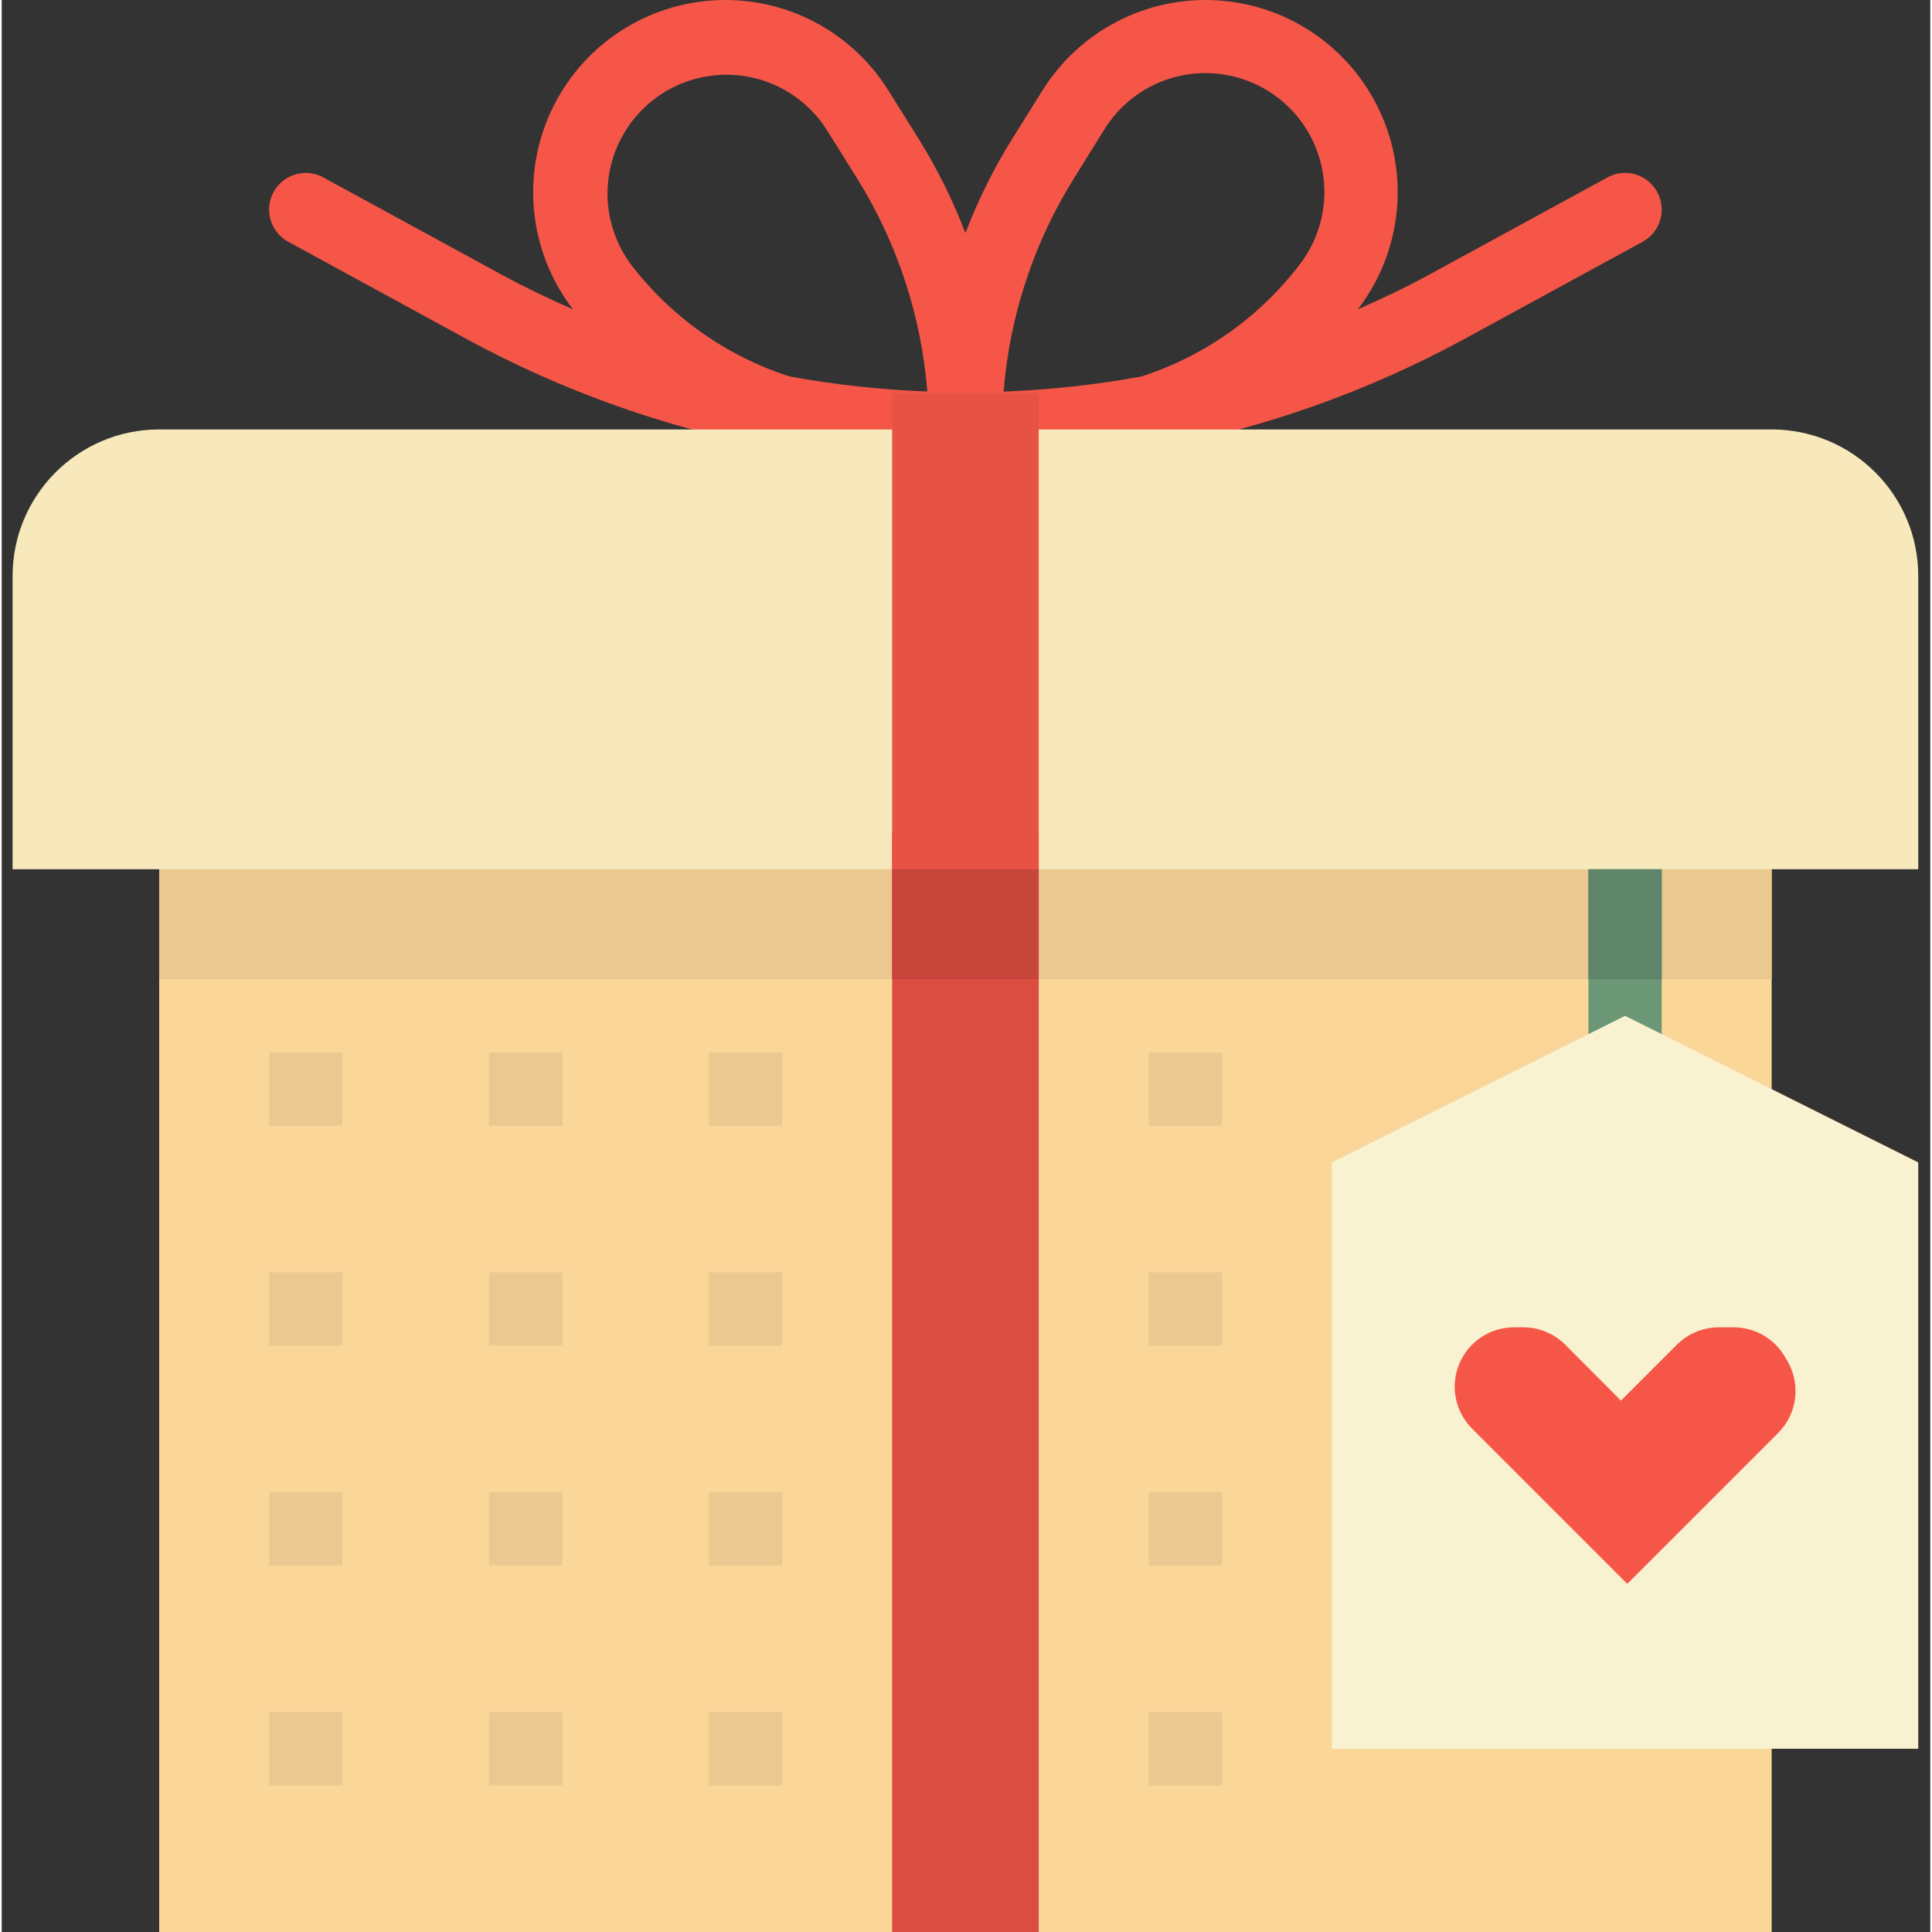 <svg id="vector" xmlns="http://www.w3.org/2000/svg" width="24" height="24" viewBox="0 0 421 421.75"><rect x="0" y="0" width="421" height="421.75" fill="#333333" stroke="none"/><path fill="#f55648" d="m361.398,41.918c-2.113,-3.883 -6.973,-5.316 -10.855,-3.199l-38.84,21.191c-5.129,2.801 -10.398,5.297 -15.727,7.648 0.117,-0.16 0.262,-0.297 0.391,-0.465 9.23,-12.332 10.965,-28.73 4.508,-42.719 -6.453,-13.988 -20.059,-23.313 -35.43,-24.289 -15.375,-0.977 -30.051,6.551 -38.223,19.609l-6.672,10.68c-4.043,6.492 -7.449,13.363 -10.176,20.512 -2.727,-7.148 -6.133,-14.02 -10.176,-20.512l-6.672,-10.68c-8.172,-13.059 -22.848,-20.586 -38.223,-19.609 -15.371,0.977 -28.977,10.301 -35.43,24.289 -6.457,13.988 -4.723,30.387 4.508,42.719 0.129,0.168 0.273,0.305 0.391,0.465 -5.328,-2.352 -10.598,-4.848 -15.727,-7.648l-38.84,-21.184c-3.879,-2.117 -8.738,-0.688 -10.855,3.191 -2.117,3.879 -0.688,8.738 3.191,10.855l38.84,21.184c21.012,11.438 43.688,19.496 67.199,23.891 8.137,2.535 16.602,3.852 25.121,3.902h33.359c8.52,-0.051 16.984,-1.367 25.121,-3.902 23.512,-4.395 46.191,-12.453 67.199,-23.891l38.84,-21.184c3.875,-2.121 5.297,-6.98 3.176,-10.855zM234.117,38.855 L240.773,28.148c5.055,-8.082 14.137,-12.742 23.648,-12.137 9.516,0.605 17.934,6.375 21.922,15.031 3.992,8.66 2.918,18.809 -2.801,26.434 -8.773,11.617 -20.914,20.246 -34.77,24.715 -9.93,1.813 -19.977,2.914 -30.063,3.293 1.32,-16.555 6.605,-32.547 15.406,-46.629zM137.184,57.492c-5.535,-7.637 -6.488,-17.676 -2.492,-26.219 3.996,-8.543 12.313,-14.246 21.723,-14.895 9.41,-0.648 18.43,3.859 23.563,11.77l6.68,10.691c8.801,14.082 14.082,30.074 15.398,46.629 -10.086,-0.379 -20.133,-1.48 -30.063,-3.293 -13.863,-4.453 -26.02,-13.074 -34.809,-24.684zM137.184,57.492" id="path_0"/><path fill="#fbd699" d="m34.375,141.75h352v280h-352zM34.375,141.75" id="path_1"/><path fill="#eac88f" d="m34.375,141.75h352v72h-352zM34.375,141.75" id="path_2"/><path fill="#6b9777" d="m354.375,245.75c-4.418,0 -8,-3.582 -8,-8v-56c0,-4.418 3.582,-8 8,-8s8,3.582 8,8v56c0,4.418 -3.582,8 -8,8zM354.375,245.75" id="path_3"/><path fill="#eac88f" d="m58.375,229.75h16v16h-16zM58.375,229.75" id="path_4"/><path fill="#eac88f" d="m106.375,229.75h16v16h-16zM106.375,229.75" id="path_5"/><path fill="#eac88f" d="m154.375,229.75h16v16h-16zM154.375,229.75" id="path_6"/><path fill="#eac88f" d="m250.375,229.75h16v16h-16zM250.375,229.75" id="path_7"/><path fill="#eac88f" d="m58.375,277.75h16v16h-16zM58.375,277.75" id="path_8"/><path fill="#eac88f" d="m106.375,277.75h16v16h-16zM106.375,277.75" id="path_9"/><path fill="#eac88f" d="m154.375,277.75h16v16h-16zM154.375,277.75" id="path_10"/><path fill="#eac88f" d="m250.375,277.75h16v16h-16zM250.375,277.75" id="path_11"/><path fill="#eac88f" d="m58.375,325.75h16v16h-16zM58.375,325.75" id="path_12"/><path fill="#eac88f" d="m106.375,325.75h16v16h-16zM106.375,325.75" id="path_13"/><path fill="#eac88f" d="m154.375,325.75h16v16h-16zM154.375,325.75" id="path_14"/><path fill="#eac88f" d="m250.375,325.75h16v16h-16zM250.375,325.75" id="path_15"/><path fill="#eac88f" d="m58.375,373.75h16v16h-16zM58.375,373.75" id="path_16"/><path fill="#eac88f" d="m106.375,373.75h16v16h-16zM106.375,373.75" id="path_17"/><path fill="#eac88f" d="m154.375,373.75h16v16h-16zM154.375,373.75" id="path_18"/><path fill="#eac88f" d="m250.375,373.75h16v16h-16zM250.375,373.75" id="path_19"/><path fill="#f7e9bc" d="m34.375,93.75h352c17.672,0 32,14.328 32,32v64h-416v-64c0,-17.672 14.328,-32 32,-32zM34.375,93.75" id="path_20"/><path fill="#f9f2d1" d="m418.375,381.75h-128v-128l64,-32 64,32zM418.375,381.75" id="path_21"/><path fill="#f55648" d="m387.773,312.832 l-32.918,32.918 -33.879,-33.879c-3.707,-3.707 -4.816,-9.281 -2.809,-14.121 2.008,-4.852 6.746,-8.012 12,-8h1.977c3.438,0 6.734,1.363 9.168,3.793l12.168,12.207 12.207,-12.207c2.43,-2.43 5.723,-3.793 9.16,-3.793h3.199c4.605,-0.012 8.871,2.426 11.199,6.398l0.563,0.953c2.98,5.094 2.148,11.559 -2.035,15.73zM387.773,312.832" id="path_22"/><path fill="#5e8569" d="m346.375,189.75h16v24h-16zM346.375,189.75" id="path_23"/><path fill="#dc4d41" d="m194.375,181.75h32v240h-32zM194.375,181.75" id="path_24"/><path fill="#c7463b" d="m194.375,189.75h32v24h-32zM194.375,189.75" id="path_25"/><path fill="#e85244" d="m194.375,85.75h32v104h-32zM194.375,85.75" id="path_26"/></svg>
